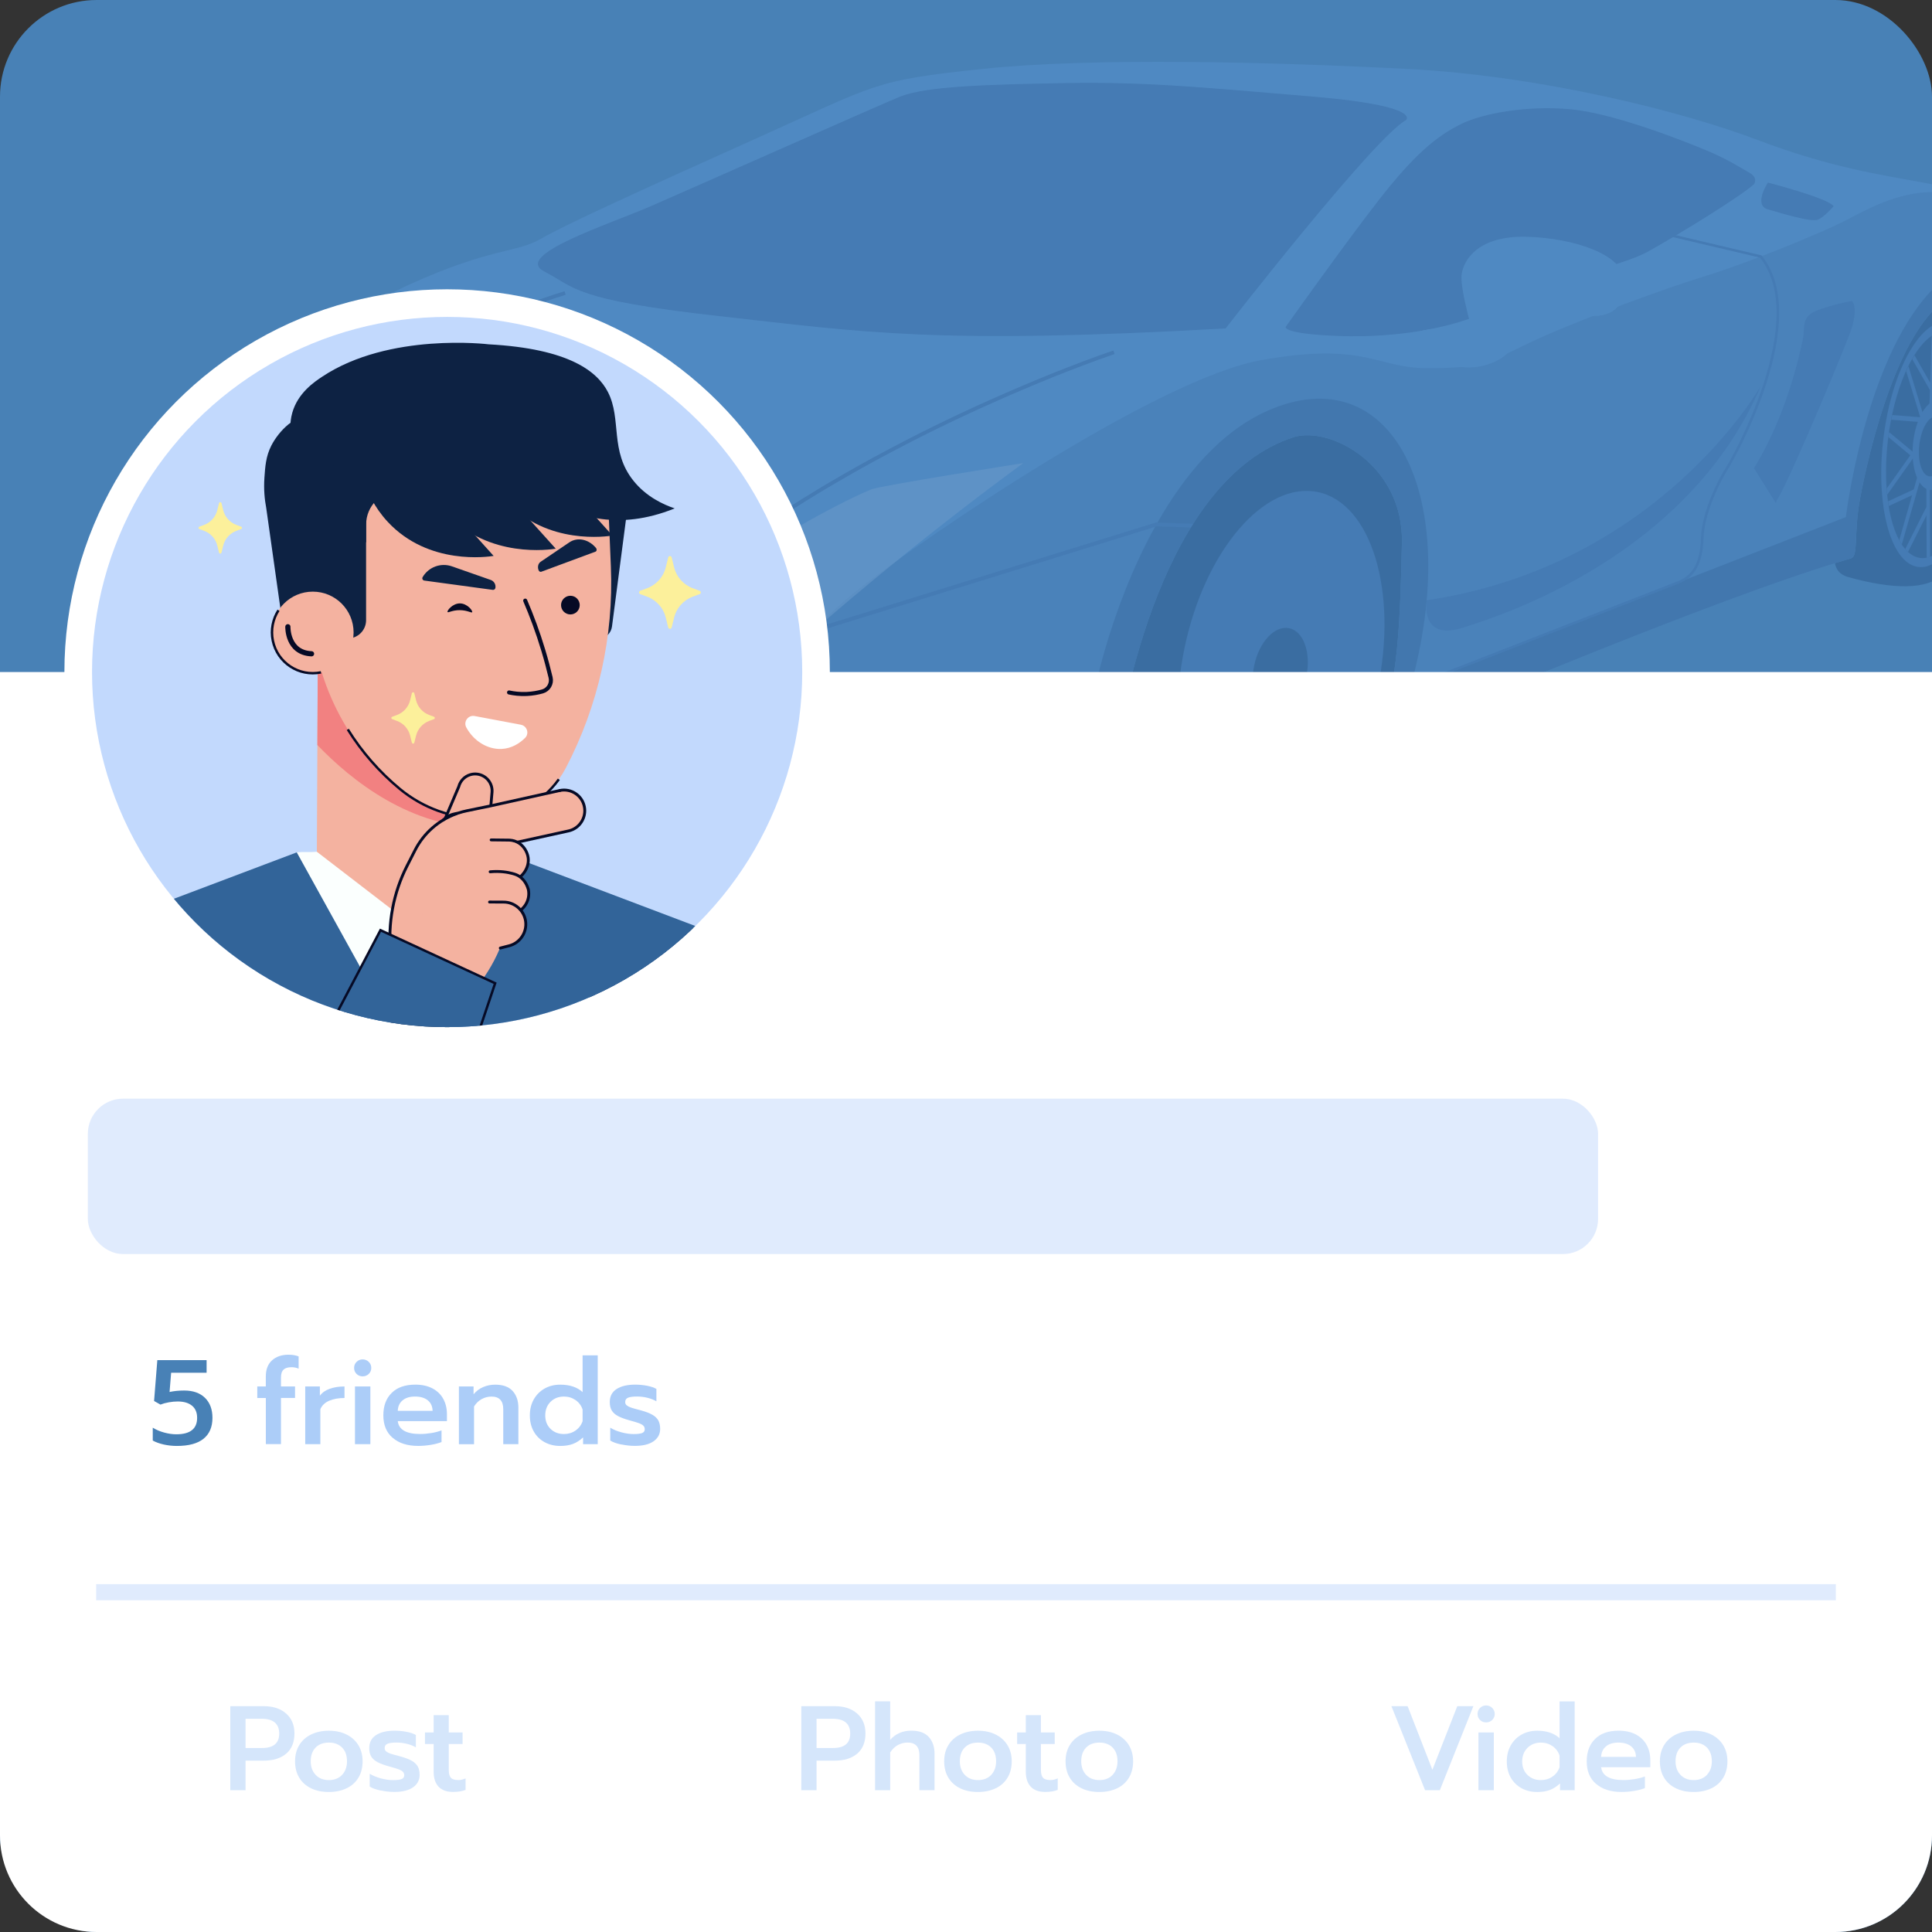 <?xml version="1.0" encoding="UTF-8"?>
<svg id="Layer_1" data-name="Layer 1" xmlns="http://www.w3.org/2000/svg" xmlns:xlink="http://www.w3.org/1999/xlink" viewBox="0 0 600 600">
  <rect x="0" y="0" width="600" height="600" fill="#333333" stroke="none"/>
  <defs>
    <style>
      .cls-1, .cls-2, .cls-3, .cls-4, .cls-5, .cls-6, .cls-7, .cls-8, .cls-9 {
        fill: none;
      }

      .cls-10, .cls-11 {
        fill: #3b6aad;
      }

      .cls-12 {
        fill: #4881b6;
      }

      .cls-13 {
        fill: #accdf8;
      }

      .cls-2 {
        stroke-width: .89px;
      }

      .cls-2, .cls-3, .cls-4, .cls-5, .cls-6, .cls-7, .cls-9 {
        stroke-miterlimit: 10;
      }

      .cls-2, .cls-3, .cls-4, .cls-7, .cls-8 {
        stroke: #060a25;
      }

      .cls-2, .cls-3, .cls-6, .cls-8 {
        stroke-linecap: round;
      }

      .cls-14 {
        fill: #f28181;
      }

      .cls-3 {
        stroke-width: 1.26px;
      }

      .cls-15, .cls-16 {
        fill: #c2d9fd;
      }

      .cls-15, .cls-5, .cls-17, .cls-18, .cls-11 {
        opacity: .5;
      }

      .cls-19 {
        fill: #326499;
      }

      .cls-4 {
        stroke-width: .69px;
      }

      .cls-5 {
        stroke: #c2d9fd;
        stroke-width: 5px;
      }

      .cls-20 {
        fill: #0d2243;
      }

      .cls-21 {
        fill: #5f9bdd;
      }

      .cls-22 {
        clip-path: url(#clippath-1);
      }

      .cls-23 {
        fill: #fff;
      }

      .cls-6 {
        stroke-width: .78px;
      }

      .cls-6, .cls-9 {
        stroke: #3b6aad;
      }

      .cls-17, .cls-24 {
        fill: #193d70;
      }

      .cls-25 {
        fill: #fcf09b;
      }

      .cls-26 {
        fill: #fbfffe;
      }

      .cls-7 {
        stroke-width: .76px;
      }

      .cls-27 {
        opacity: .3;
      }

      .cls-28 {
        fill: #101e35;
      }

      .cls-29 {
        fill: #060a25;
      }

      .cls-8 {
        stroke-linejoin: round;
        stroke-width: 1.61px;
      }

      .cls-30 {
        clip-path: url(#clippath);
      }

      .cls-9 {
        stroke-width: 1.16px;
      }

      .cls-31 {
        fill: #f4b2a0;
      }
    </style>
    <clipPath id="clippath">
      <rect class="cls-1" width="600" height="600" rx="30" ry="30"/>
    </clipPath>
    <clipPath id="clippath-1">
      <circle class="cls-1" cx="138.86" cy="208.7" r="110.28"/>
    </clipPath>
  </defs>
  <rect class="cls-12" width="600" height="600" rx="30" ry="30"/>
  <g class="cls-30">
    <g class="cls-27">
      <g>
        <path class="cls-24" d="M434.91,197.15c-1.59,14.76-4.44,49.96-31.08,68.74-7.3,5.15-13.43,6.93-15.96,7.57-16.67,4.19-33.52-7.05-47-13.63-10.74-5.25,3.62-43.25,7.25-56.04,2.79-9.84-21.88-25.96,0-23.37-1.22-6.29,2.26-12.23,2.62-19.14,2.14-41,35.86-32.62,72.42-27.35,18.22,11.69,13.48,47.12,11.75,63.22Z"/>
        <ellipse class="cls-10" cx="397.9" cy="207.45" rx="55.79" ry="30.64" transform="translate(113.56 554.59) rotate(-78.22)"/>
        <path class="cls-10" d="M426.58,210.84c-.07.4-.14.79-.22,1.19-.08.43-.17.87-.26,1.3-.3,1.44-.63,2.86-.99,4.26-.18.72-.38,1.44-.58,2.15-1.83,6.48-4.27,12.42-7.13,17.59-.38.69-.77,1.36-1.16,2.02-.8,1.35-1.64,2.64-2.5,3.86-.22.32-.45.64-.68.95-3.77,5.16-7.99,9.13-12.36,11.55-.39.22-.78.42-1.17.61-1.27.62-2.55,1.11-3.83,1.45-.72.19-1.43.34-2.15.45-1.9.28-3.79.23-5.66-.16-2.09-.44-4.04-1.28-5.83-2.5-.59-.4-1.16-.83-1.71-1.31-.72-.62-1.42-1.3-2.08-2.04-.54-.6-1.06-1.25-1.55-1.92-2.9-3.97-5.08-9.22-6.4-15.33-.15-.7-.29-1.41-.42-2.13-.17-.97-.33-1.96-.46-2.97-.12-.9-.22-1.82-.31-2.75-.65-7.09-.3-14.94,1.19-23.06.13-.75.28-1.5.44-2.25,0,0,0-.01,0-.02.39-1.87.83-3.71,1.32-5.51.19-.71.39-1.42.6-2.12,2.2-7.42,5.21-14.1,8.73-19.69.47-.74.94-1.47,1.43-2.17.76-1.1,1.54-2.16,2.34-3.17.47-.58.93-1.15,1.41-1.69,3.34-3.84,6.95-6.78,10.65-8.6.73-.36,1.47-.67,2.2-.94,1.49-.55,3-.91,4.5-1.07.72-.08,1.44-.11,2.15-.09.96.02,1.92.13,2.86.33,2.87.6,5.48,1.97,7.77,4,.55.49,1.08,1.01,1.6,1.57.23.25.45.5.68.77.32.37.62.76.92,1.16,3.05,4.07,5.32,9.52,6.67,15.9.16.74.3,1.5.44,2.27.26,1.52.47,3.09.63,4.7.06.56.11,1.13.15,1.71.51,6.72.14,14.1-1.24,21.72Z"/>
        <path class="cls-10" d="M417.31,203.59l-.34-.23,10.85-14.23c-.04-.57-.09-1.15.61-2.85l-.79-.6-12.44,16.47-6.96-4.79.11-2.82,18.69-11.81c-.13-.77-.28-1.52-.44-2.27l-9.78,6.18,3.11-22.08c-.3-.4-.61-.79-.92-1.16l-1.02-.14.34-.62c-.51-.56-1.05-1.08-1.6-1.57l-10.64,19.49v-23.82c-.71-.02-1.43.01-2.15.09v27.67l-3.71,6.8-.57.15-.62-.43-.5.72-.8.21,1.7-34.05c-.74.27-1.47.59-2.2.94l-1.05,20.96-9.6-12.36c-.48.55-.94,1.11-1.41,1.69l10.85,13.96-.47,9.41-3.4.88-.28.8-9.04-21.89c-.49.71-.96,1.43-1.43,2.17l8.57,20.76-17.3-1.07c-.21.7-.41,1.41-.6,2.12l18.68,1.15-4.13,11.9-1.33,1.35-14.55-8.86c-.16.75-.3,1.5-.44,2.25l13.44,8.19-14.63,14.87c.09.93.19,1.85.31,2.75l17.48-17.77,1.69,8.38-2.82,7.07-15.89,5.29c.13.72.27,1.43.42,2.13l14.42-4.8-8.02,20.13c.49.68,1.01,1.32,1.55,1.92l11.95-30,3.32,2.27v10.93l-13.2,18.84c.55.47,1.12.91,1.71,1.31l11.49-16.4v19.05c.72-.1,1.43-.25,2.15-.45v-32.77h4.07l2.41,3.84-3.71,27.33,1.06.15c.39-.19.78-.39,1.17-.61l3.26-24.02,8.19,13.05.91-.57c.23-.31.46-.63.68-.95l-9.32-14.85.5-3.7,11.32,14.69c.4-.66.78-1.33,1.16-2.02l-12.07-15.67.03-.18.91-1.94,1.51-1.51v-1.7l.74-1.57,3.09,4.97h12.93c.2-.71.4-1.43.58-2.15h-12.31l-4.65-7.48,7.26-5.17,10.3,7.94.66-.85c.08-.4.15-.79.22-1.19l-9.34-7.21.07-.05ZM402.63,225.52l-.9-1.44,1.27-1.27-.37,2.71ZM405.64,209.25l-.39.28.37.6v5.73l-1.15,2.44-.99.99-.24-.31-1.7,1.32.41.53-2.04,2.04h-4.96l-4.27-2.91-2.01-9.96,4.31-12.41.29.02-.16-.4.7-2.01,5.43-1.41,6.8,4.68-.41,10.81ZM406.14,195.89l-4.34-2.99,2.14-3.93v4.4l2.25,1.18-.05,1.34ZM407.24,192.68l-1.15-.6v-7.04l11.83-21.66-3.49,24.77-7.19,4.54ZM407.85,207.67l.29-7.79,3.87,3.89-4.16,3.89Z"/>
        <ellipse class="cls-10" cx="398.86" cy="207.67" rx="20.43" ry="13.33" transform="translate(114.11 555.72) rotate(-78.22)"/>
        <ellipse class="cls-24" cx="397.62" cy="208.39" rx="13.56" ry="8.27" transform="translate(112.42 555.07) rotate(-78.22)"/>
      </g>
      <g>
        <path class="cls-24" d="M619.55,129.86c-.71,21.27-7.53,40.24-15.9,48.1-4.68,5.51-16.21,5.01-29.62,1.27-6.9-1.93-3.91-9.56-2.11-18.42,1.38-6.82-12.86-18.29-1.83-16.55-.63-4.36-.92-8.97-.75-13.76.95-28.42,25.1-47.06,37.01-46.26,11.91.8,14.15,17.21,13.2,45.62Z"/>
        <path class="cls-10" d="M615.52,142.29c-3.08,20.92-12.36,35.96-20.72,33.6-8.36-2.36-12.65-21.23-9.57-42.14,3.08-20.92,12.36-35.96,20.72-33.6,8.36,2.36,12.65,21.23,9.57,42.14Z"/>
        <path class="cls-24" d="M614.85,140.31c-.03.28-.07.55-.11.82-.04.3-.08.6-.13.9-.15,1-.31,1.98-.49,2.95-.09.5-.19,1-.29,1.49-.9,4.49-2.11,8.61-3.54,12.21-.19.48-.38.94-.58,1.4-.4.94-.82,1.83-1.25,2.68-.11.22-.22.44-.34.66-1.88,3.59-4,6.35-6.2,8.03-.2.15-.39.29-.59.43-.64.43-1.28.77-1.93,1.01-.36.14-.72.24-1.08.31-.96.2-1.91.17-2.85-.1-1.06-.3-2.04-.88-2.95-1.72-.3-.27-.59-.58-.87-.9-.37-.43-.72-.9-1.05-1.41-.27-.42-.54-.86-.79-1.33-1.47-2.75-2.59-6.38-3.28-10.61-.08-.48-.15-.98-.22-1.47-.09-.67-.17-1.36-.24-2.06-.06-.63-.12-1.26-.16-1.91-.35-4.91-.2-10.35.53-15.98.07-.52.14-1.04.21-1.56,0,0,0,0,0-.01.19-1.3.41-2.58.65-3.82.09-.49.19-.98.3-1.47,1.09-5.15,2.59-9.78,4.34-13.66.23-.52.47-1.02.71-1.51.38-.77.77-1.5,1.17-2.2.23-.41.47-.8.71-1.18,1.67-2.67,3.49-4.71,5.34-5.99.37-.25.74-.47,1.11-.66.75-.38,1.51-.64,2.27-.75.36-.05.72-.08,1.08-.07.48.01.97.09,1.45.22,1.45.41,2.77,1.36,3.93,2.76.28.34.55.7.81,1.08.12.17.23.35.34.53.16.26.32.53.47.8,1.55,2.81,2.71,6.59,3.41,11,.08.51.16,1.04.23,1.57.14,1.05.25,2.14.33,3.25.03.39.06.79.08,1.18.28,4.66.11,9.77-.56,15.06Z"/>
        <path class="cls-10" d="M610.15,135.3l-.17-.16,5.43-9.89c-.02-.4-.05-.79-.08-1.18l-.4-.42-5.84,10.65-3.52-3.3.04-1.95,9.39-8.22c-.07-.53-.14-1.05-.23-1.57l-4.91,4.3,1.5-15.31c-.15-.28-.31-.55-.47-.8l-.51-.1.17-.43c-.26-.39-.53-.75-.81-1.08l-5.3,13.53-.07-16.51c-.36-.01-.72.01-1.08.07l.08,19.18-1.85,4.72-.29.1-.32-.3-.25.5-.4.15.75-23.6c-.37.19-.74.41-1.11.66l-.46,14.53-4.88-8.54c-.24.38-.47.77-.71,1.18l5.51,9.65-.21,6.52-1.71.62-.14.56-4.62-15.15c-.24.49-.48.99-.71,1.51l4.38,14.36-8.73-.7c-.1.49-.2.98-.3,1.47l9.42.76-2.04,8.25-.67.94-7.36-6.11c-.08.52-.15,1.04-.21,1.56l6.8,5.64-7.33,10.34c.05.65.1,1.28.16,1.91l8.76-12.36.88,5.8-1.4,4.91-8,3.7c.07.5.14.99.22,1.47l7.26-3.36-3.98,13.97c.25.47.52.91.79,1.33l5.94-20.81,1.68,1.57.03,7.57-6.6,13.09c.28.33.57.63.87.9l5.74-11.39.06,13.2c.36-.07.72-.18,1.08-.31l-.1-22.71h2.05s1.23,2.65,1.23,2.65l-1.79,18.95.54.1c.2-.13.39-.28.59-.43l1.57-16.66,4.17,9.02.46-.4c.11-.22.23-.44.34-.66l-4.75-10.27.24-2.56,5.75,10.15c.2-.46.39-.92.58-1.4l-6.14-10.83v-.12s.47-1.35.47-1.35l.76-1.05v-1.18s.36-1.09.36-1.09l1.57,3.44,6.52-.03c.1-.49.2-.99.29-1.49l-6.21.03-2.37-5.17,3.65-3.6,5.22,5.48.33-.59c.04-.28.07-.55.11-.82l-4.73-4.97.03-.03ZM602.82,150.53l-.46-.99.64-.88-.18,1.88ZM604.29,139.25l-.2.19.19.42.02,3.97-.57,1.69-.5.69-.12-.22-.85.92.21.37-1.02,1.42h-2.5s-2.16-2-2.16-2l-1.04-6.9,2.13-8.61h.15s-.08-.26-.08-.26l.34-1.39,2.74-.99,3.44,3.23-.17,7.49ZM604.5,129.99l-2.2-2.06,1.07-2.73v3.05s1.15.81,1.15.81l-.02.93ZM605.05,127.76l-.58-.42-.02-4.88,5.9-15.04-1.68,17.17-3.61,3.16ZM605.4,138.15l.12-5.4,2.74,2.57-2.86,2.82Z"/>
        <path class="cls-10" d="M607.45,140.03c-1.13,7.66-4.99,13.04-8.63,12.01-3.64-1.03-5.67-8.07-4.54-15.73s4.99-13.04,8.63-12.01c3.64,1.03,5.67,8.07,4.54,15.73Z"/>
        <path class="cls-24" d="M604.33,139.82c-.75,5.08-3.19,8.69-5.45,8.05-2.26-.64-3.48-5.27-2.73-10.36.75-5.08,3.19-8.69,5.45-8.05s3.48,5.27,2.73,10.36Z"/>
      </g>
      <g>
        <path class="cls-21" d="M618.78,119.92c1.67-15.78-2.15-30.6-8.37-29.41-20.08,3.35-30.6,52.6-32.76,64.32-2.15,11.72-.24,18.17-3.11,18.65-43.28,12.67-132.62,50.93-139.15,53.64-6.53,2.71-11.96,5.42-6.7-3.51,5.26-8.93,6.22-31.24,6.69-55.15.48-23.91-22-36.1-33.47-32.76-40.41,12.91-53.56,82.25-56.19,104.01-2.63,21.76-5.26,22.24-12.92,25.34-7.66,3.11-66.22,12.67-88.45,15.54-7.44.96-13.87,1.05-19.4.73-4.44-.26-8.29-.79-11.6-1.36-4.89-.84-8.62-1.75-11.32-2.01-20.56-1.91-59.3-7.41-98.51-21.04-39.21-13.63-52.12-30.44-57.07-37.62-4.94-7.17,1.12-17.69,5.74-23.91,4.62-6.22,2.87-14.51-3.03-21.52-4.89-5.82-5.56-9.99-3.6-14.53.4-.93.92-1.87,1.53-2.85,2.84-4.35,6.02-8.63,9.47-12.83,13.47-16.39,30.94-31.29,47.52-42.28,8.11-5.38,16.01-9.82,23.11-13.03,25.34-11.48,33.23-9.8,40.65-14.11,7.41-4.3,29.41-14.35,67.19-31.32,37.78-16.98,36.1-17.93,70.3-21.52,34.19-3.59,89.42-2.15,131.5,0s86.08,13.39,108.79,22c22.71,8.61,37.78,10.76,53.32,13.63,9.71,1.79,13.82,3.02,16.12,6.44,0,0,0,0,0,0,1.38,2.05,2.11,4.88,3.01,9.1,5.5,26.06.72,47.34.72,47.34Z"/>
        <path class="cls-11" d="M618.78,119.92c1.67-15.78-2.15-30.6-8.37-29.41-20.08,3.35-30.6,52.6-32.76,64.32-2.15,11.72-.24,18.17-3.11,18.65-43.28,12.67-132.62,50.93-139.15,53.64-6.53,2.71-11.96,5.42-6.7-3.51,5.26-8.93,6.22-31.24,6.69-55.15.48-23.91-22-36.1-33.47-32.76-40.41,12.91-53.56,82.25-56.19,104.01-2.63,21.76-5.26,22.24-12.92,25.34-7.66,3.11-66.22,12.67-88.45,15.54-13.41,1.73-23.56.65-31-.62.91-2.97,1.86-6.08,2.84-9.24,6.51-21.11,13.84-44.51,13.84-44.51,0,0,15.28-26.68,36.8-43.42,21.52-16.74,92.67-65.25,124.95-70.98,32.28-5.74,35.86,2.51,51.28,2.51s17.93-1.08,31.2-7.53c13.27-6.46,42.68-17.22,55.59-21.16,12.91-3.95,34.79-12.91,42.68-16.85,7.89-3.95,25.17-14.91,42.53-5.31,0,0,0,0,0,0,1.38,2.05,2.11,4.88,3.01,9.1,1.88,8.92,2.56,17.28,2.64,24.42h0c.15,13.72-1.92,22.92-1.92,22.92Z"/>
        <path class="cls-17" d="M618.78,119.92c1.67-15.78-2.15-30.6-8.37-29.41-20.08,3.35-30.6,52.6-32.76,64.32-2.15,11.72-.24,18.17-3.11,18.65-43.28,12.67-132.62,50.93-139.15,53.64-6.53,2.71-11.96,5.42-6.7-3.51,5.26-8.93,6.22-31.24,6.69-55.15.48-23.91-22-36.1-33.47-32.76-13.16,4.2-23.42,14.39-31.37,26.96-.25.39-.49.78-.73,1.17-15.94,25.96-22.33,61.42-24.08,75.88-2.63,21.76-5.26,22.24-12.92,25.34-7.66,3.11-66.22,12.67-88.45,15.54-13.41,1.73-23.56.65-31-.62.91-2.97,1.86-6.08,2.84-9.24,6.49-5.11,13.29-9.23,18.5-9.36,13.99-.36,32.99,0,49.49-3.59,16.5-3.59,33.35-10.04,41.6-10.04s11.12-2.51,11.84-18.65c.44-10.01,6.96-40.02,21.08-65.48.25-.45.5-.9.76-1.34,8.56-15.04,19.82-28.32,34.11-34.67,38.73-17.21,60.97,26.54,44.47,85.71l135.2-52.72s5.37-44.5,24.02-67.45c11.62-14.3,19.43-9.95,23.44,3.85h0c.15,13.72-1.92,22.92-1.92,22.92Z"/>
        <path class="cls-10" d="M574.86,102.46c-2.07,6.06-19.29,47.02-22.79,52.44-.33.52-.52.94-.59,1.28l-6.75-10.78c5.75-9.39,11.4-22.37,15.15-39.91.74-3.44-.32-6.38,2.87-8.29,3.19-1.91,11.32-3.51,12.11-3.67.8-.16,2.07,2.87,0,8.93Z"/>
        <path class="cls-10" d="M546.81,119.92s-31.53,55.79-103.75,66.51c0,0-2.17,12.63,10.98,8.57,13.15-4.06,70.3-22.71,92.77-75.08Z"/>
        <path class="cls-6" d="M438.04,213.31s78.94-30.78,83.15-32.42c4.21-1.64,7.21-5.26,7.45-13.63.24-8.37,5.5-18.41,7.65-21.76,2.15-3.35,26.3-46.32,10.52-65.84l-31.08-7.32"/>
        <path class="cls-21" d="M262.28,256.44c-3.03,2.24-23.84,15.99-37.33,24.88-4.44-.26-8.29-.79-11.6-1.36-4.89-.84-8.62-1.75-11.32-2.01-20.56-1.91-59.3-7.41-98.51-21.04-39.21-13.63-52.12-30.44-57.07-37.62-4.94-7.17,1.12-17.69,5.74-23.91,4.62-6.22,2.87-14.51-3.03-21.52-4.89-5.82-5.56-9.99-3.6-14.53,2.91,7.16,7.26,14.47,13.72,19.39,16.98,12.91,27.74,24.39,71.25,28.93,43.52,4.54,90.86,8.85,97.55,8.37s10.28,4.3,20.32,16.5,18.41,20.56,13.87,23.91Z"/>
        <path class="cls-10" d="M142.09,223.29s19.45,29.65,28.05,34.11,65.19,10.04,65.19,10.04l21.68-15.14-24.39-33-90.54,3.98Z"/>
        <path class="cls-10" d="M93.79,224.24s22.95,11.95,42.88,12.59l6.22,27.89s-57.22-10.2-78.42-33.16l29.33-7.33Z"/>
        <path class="cls-10" d="M56.02,182.48s9.4,13.39,19.61,20.72c-3.94,3.88-7.88,7.76-11.83,11.63-3.82-2.81-7.63-5.63-11.45-8.44,1.03-2.05,2.06-4.54,2.84-7.45,1.8-6.74,1.42-12.64.83-16.46Z"/>
        <path class="cls-15" d="M104.08,101.39c-.39,7.06-21.12,30.4-28.46,37.42-7.33,7.01-10.68,14.98-10.68,14.98-3.33-2.81-6.18-6.61-8.39-10.12,13.47-16.39,30.94-31.29,47.52-42.28Z"/>
        <path class="cls-15" d="M317.75,143.83s-43.99,6.93-47.1,8.13c-3.11,1.2-17.93,8.04-33.95,18.61-16.02,10.56-27.74,20.13-27.74,20.13l43.82,5.11s28.39-25.19,64.97-51.97Z"/>
        <path class="cls-9" d="M77.46,143.83l2.59-2.35c.86-.79,1.77-1.53,2.66-2.28,1.77-1.53,3.62-2.96,5.44-4.42,3.72-2.83,7.52-5.56,11.42-8.14.97-.65,1.96-1.27,2.94-1.91l1.48-.95,1.49-.92c1-.61,1.99-1.23,2.99-1.83l3.02-1.78c4.05-2.34,8.15-4.59,12.3-6.75,4.16-2.13,8.35-4.2,12.59-6.18,4.24-1.96,8.51-3.86,12.83-5.65,8.62-3.6,17.38-6.89,26.29-9.68"/>
        <path class="cls-9" d="M205.14,188.78l3.75-3.43c1.24-1.15,2.55-2.23,3.83-3.34,2.55-2.23,5.21-4.33,7.84-6.47,5.35-4.16,10.82-8.18,16.42-12,.69-.49,1.4-.95,2.11-1.42l2.12-1.41,2.12-1.4,2.14-1.37c1.43-.91,2.86-1.83,4.3-2.72l4.34-2.66,1.08-.66,1.1-.65,2.19-1.29c1.46-.86,2.92-1.72,4.4-2.55l4.42-2.51,4.45-2.45c5.97-3.22,11.98-6.35,18.06-9.35,6.09-2.98,12.22-5.88,18.41-8.62,6.19-2.75,12.43-5.41,18.71-7.95,3.15-1.25,6.3-2.49,9.47-3.68,3.17-1.2,6.35-2.36,9.56-3.45"/>
        <path class="cls-10" d="M208.96,191.53s-.03,0-.05,0c-27.53-1.53-52.24-4.42-73.46-8.6-16.99-3.35-31.8-7.53-44.01-12.41-20.91-8.38-26.92-15.89-27.17-16.2-.28-.36-.22-.89.15-1.17.36-.28.89-.22,1.17.15.1.13,6.19,7.6,26.74,15.79,19.04,7.59,54.74,17.35,116.66,20.79.46.03.81.42.79.88-.02.45-.39.79-.83.79Z"/>
        <path class="cls-10" d="M436.66,37.27c-10.36,5.9-56.03,64.72-56.03,64.72-89.42,5.02-111.82,1.27-157.35-3.83-45.53-5.1-44.37-8.77-54.25-13.85-9.88-5.09,20.08-14.6,33.23-20.34,13.15-5.74,73.13-32.33,77.23-33.95,8.18-3.25,26.62-3.75,51.17-4.22,9.75-.19,18.59-.01,27.82.44,14.01.7,28.95,2.05,49.41,3.78,9.49.8,15.91,1.72,20.26,2.63,11.2,2.35,8.51,4.62,8.51,4.62Z"/>
        <path class="cls-10" d="M454.04,38.38c-8.07,3.88-15.2,10.09-25.89,23.81-10.69,13.73-28.86,39.31-28.86,39.31,0,0-1.2,2.2,16.66,2.85,17.85.66,37.94-2.53,50.21-9.86,12.27-7.33,36.34-11.16,45.75-16.42,9.4-5.26,28.19-16.74,32.83-20.88,0,0,1.37-1.95-1.38-3.51-2.75-1.55-6.22-3.83-11.95-6.34-5.74-2.51-29.41-12.07-43.52-13.39-14.11-1.32-27.62,1.43-33.83,4.42Z"/>
        <path class="cls-21" d="M504.49,87.76c-.1,7.47-3.45,9.86-8.68,10.32-.88.08-1.81.1-2.79.08-6.81-.12-24.63.6-25.11.6s1.91,3.59,1.79,7.89-9.13,8.38-15.86,7.3c-2.36-.38-5.04-.44-7.6-.55-4.73-.22-9.09-.66-10.49-3.76-2.15-4.78,4.12-6.57,7.18-7.18s9.44-.95,10.28,4.19h5.14s-5.14-16.74-4.42-21.52c.72-4.78,5.5-11.95,20.08-11.6,7.68.19,15.77,1.7,21.68,4.37,5.31,2.4,8.87,5.72,8.81,9.85Z"/>
        <path class="cls-21" d="M504.49,87.76c-.1,7.47-3.45,9.86-8.68,10.32l-12.6-9.32,12.47-10.85c5.31,2.4,8.87,5.72,8.81,9.85Z"/>
        <path class="cls-21" d="M453.2,106.65c-.6.98-1.38,4.96-6.96,6.75-4.73-.22-9.09-.66-10.49-3.76-2.15-4.78,4.12-6.57,7.18-7.18s9.44-.95,10.28,4.19Z"/>
        <path class="cls-10" d="M549.04,56.71s18.65,4.78,20.4,7.33c0,0-2.71,3.19-4.78,4.14s-11-1.85-15.62-3.16,0-8.32,0-8.32Z"/>
        <path class="cls-10" d="M370.54,162.66c-.25.39-.49.78-.73,1.17l-10.61-.37-.5.16-105.74,32.76c-.06.02-.12.03-.18.03-.26,0-.49-.16-.57-.42-.1-.32.08-.65.39-.75l106.44-32.97h.1s.31.01.31.01l11.09.39Z"/>
      </g>
      <path class="cls-9" d="M56.02,182.48c6.46,10.83,13.65,17.23,18.5,20.84,13.29,9.91,27.53,12.79,47.15,16.75,8.57,1.73,15.7,2.68,20.43,3.22,30.18-1.33,60.36-2.66,90.54-3.98.85-.41,1.7-.81,2.55-1.22"/>
    </g>
  </g>
  <path class="cls-23" d="M570,600H30c-16.57,0-30-13.43-30-30V208.7h600v361.3c0,16.57-13.43,30-30,30Z"/>
  <rect class="cls-15" x="27.28" y="341.2" width="469.02" height="48.26" rx="10.93" ry="10.93"/>
  <g>
    <circle class="cls-23" cx="138.86" cy="208.7" r="118.86"/>
    <circle class="cls-16" cx="138.86" cy="208.7" r="110.28"/>
    <g class="cls-22">
      <g>
        <g>
          <g>
            <path class="cls-24" d="M223.2,451.02c2.71,12.45,13.82,20.89,26.44,20.07,15.92-1.03,27.73-16.09,25.07-31.96l-17.06-64.47-54.34,16.03,19.89,60.33Z"/>
            <path class="cls-24" d="M208.1,288.31c-17.77,2.63-29.89,20.25-26.06,37.87l21.27,64.5,54.34-16.03-16.44-62.13c-2.68-15.94-17.21-26.57-33.11-24.22Z"/>
            <line class="cls-7" x1="184.05" y1="332.29" x2="219.49" y2="439.77"/>
            <line class="cls-7" x1="251.08" y1="349.8" x2="272.54" y2="430.91"/>
          </g>
          <path class="cls-24" d="M217.81,442.27l-10.61,109.53,30.84,10.6,36.25-111.11c4.01-15.16-4.87-30.73-19.96-35h0c-17.68-5-35.45,7.64-36.52,25.98Z"/>
        </g>
        <g>
          <polygon class="cls-28" points="207.77 471.68 38.48 471.68 41.41 561.52 209.93 561.52 207.77 471.68"/>
          <polygon class="cls-19" points="92.16 264.71 116.64 264.95 122.47 268.39 131.3 264.14 155.54 264.71 222.13 289.92 209.79 513.92 36.34 513.92 26.29 289.59 92.16 264.71"/>
          <line class="cls-7" x1="220.4" y1="321.36" x2="209.79" y2="513.92"/>
          <g>
            <path class="cls-31" d="M124.48,291.57c-14.48-.07-26.16-12.18-26.08-27.05l.29-57.28,52.43.26-.29,57.28c-.07,14.86-11.87,26.86-26.35,26.78Z"/>
            <path class="cls-14" d="M150.87,257.06c-23.12.13-41.58-14.5-52.31-25.69l.12-24.12,44.95.23,7.47,1.1-.24,48.48Z"/>
            <g>
              <path class="cls-26" d="M92.16,264.71l27.66,50.01,13.31,23.68,10.03-26.74,14.11-46.5c-2.48,1.21-5.14,2.76-7.84,4.73-9.24,6.75-14.34,15.15-17.05,20.77-11.33-8.71-22.65-17.43-33.98-26.14-2.08.21-4.16-.03-6.25.18Z"/>
              <path class="cls-20" d="M129.33,284.04l-3.68-3.99c-2.11-2.28-1.39-5.95,1.43-7.27l6.46-3.02,6.46,3.02c2.81,1.32,3.53,4.99,1.43,7.27l-3.68,3.99c-2.26,2.45-6.14,2.45-8.4,0Z"/>
              <polygon class="cls-26" points="149.23 287.16 133.53 269.75 152.07 248.34 157.27 265.16 149.23 287.16"/>
              <polygon class="cls-20" points="119.81 314.72 133.12 338.4 142.84 312.51 137.3 280.31 129.31 280.31 119.81 314.72"/>
            </g>
          </g>
        </g>
        <g>
          <path class="cls-20" d="M97.37,129.28c-5.54-1.11-10.9,4.78-13.11,9.11-1.71,3.35-1.9,6.54-2.14,9.95-.26,3.68.08,6.87.55,9.35,2,14.19,4.01,28.38,6.01,42.57,3.01,1.4,13.72,6.1,17.75,1.99,1.45-1.48,1.52-3.53,1.54-5.42.12-8.93.49-18.29,1.19-28.03.43-5.91.95-11.65,1.56-17.22l8.46.86c.83-1.62.92-2.93.84-3.82-.38-4.39-5.61-8.42-13.09-9.67l-4.34-6.16c-1.03-1.3-2.76-3.02-5.22-3.51Z"/>
          <path class="cls-20" d="M183.39,131.72c-3.54-.76-6.97,2.05-8.21,6.71-.73,2.74-1.36,6.09-1.56,9.96-.2,3.68.05,6.86.38,9.35l2.6,39.8c2.18,2.32,6.58,1.61,10.12.75,1.78-.43,3.1-1.91,3.34-3.73,1.52-11.6,3.03-23.2,4.55-34.8.32-2.77.48-6.57-.22-10.99-.64-4.06-1.79-7.38-2.84-9.82l-3.12-6.15c-1.67-.36-3.35-.72-5.02-1.08Z"/>
          <path class="cls-3" d="M161.15,227.55c-1.43.7-4.35,1.79-8.11.89-2.02-.48-3.72-1.41-5.03-2.32"/>
          <g>
            <path class="cls-31" d="M124.21,245.04h0c7.19,5.93,16.22,9.18,25.54,9.18h0c10.92,0,20.93-6.06,25.98-15.74h0c10.07-19.26,14.89-40.83,13.98-62.55l-.8-19.11c-.51-12.14-9.06-22.45-20.9-25.2h0s-17.07-4.19-17.07-4.19l-18.38,5.14-31.84,3.14c-3.97-.02-7.22,3.18-3.82-4.24l-.37,54.33c-.15,22.91,10.01,44.67,27.68,59.25Z"/>
            <path class="cls-7" d="M108.01,226.52c4.31,6.93,9.76,13.2,16.2,18.52h0c7.19,5.93,16.22,9.18,25.54,9.18h0c9.52,0,18.34-4.61,23.8-12.2"/>
          </g>
          <path class="cls-3" d="M163.11,186.53c1.97,4.6,3.92,9.77,5.64,15.51.87,2.89,1.61,5.7,2.25,8.38.44,1.87-.66,3.77-2.51,4.3-1.4.4-3.05.71-4.9.8-2.19.1-4.06-.16-5.5-.47"/>
          <g>
            <path class="cls-29" d="M146.63,190.13c-.19.32-1.46-.62-3.82-.64-2.36-.02-3.64.9-3.82.58-.24-.42,1.59-2.72,3.89-2.68,2.26.04,4.01,2.32,3.76,2.74Z"/>
            <circle class="cls-29" cx="177.14" cy="187.92" r="2.9"/>
            <path class="cls-20" d="M131.25,179.23c-.26.44.01,1,.52,1.07l21.26,2.89c.39.05.75-.21.82-.6h0c.19-1.07-.42-2.12-1.44-2.48l-12.04-4.22c-3.45-1.21-7.27.19-9.12,3.34h0Z"/>
            <path class="cls-20" d="M185.1,170.2c.32.39.23.97-.17,1.12l-16.83,6.24c-.31.11-.67-.08-.82-.44h0c-.42-1-.16-2.12.6-2.64l8.92-6.04c2.55-1.73,6.03-.99,8.31,1.76h0Z"/>
          </g>
          <g>
            <rect class="cls-20" x="92.82" y="137.87" width="15.67" height="53.44" transform="translate(201.31 329.18) rotate(-180)"/>
            <path class="cls-20" d="M151.75,106.93s-30.84-3.8-51.67,10.04c-2.38,1.58-7.56,5.02-9.31,11.22-.49,1.73-.59,3.23-.59,4.24,2.37,3.29,4.75,6.58,7.12,9.87,4.43,6.14,11.47,9.91,19.05,10.09,11.08.27,15.6-.93,24.05-1.31,5.11-.23,8.25-.24,12,.06,17.07,1.37,22.33,8.86,35.76,10.19,4.87.48,12.13.29,21.37-3.44-3.43-1.17-8.75-3.54-12.78-8.56-7.5-9.32-3.59-19.12-7.96-27.59-3.24-6.27-11.87-13.45-37.04-14.81Z"/>
            <path class="cls-20" d="M111.17,139.13c.11,3.18.9,13.95,9.25,22.94,12.69,13.65,31.33,10.83,32.88,10.57-9.87-10.96-19.74-21.93-29.61-32.89l-12.52-.61Z"/>
            <path class="cls-20" d="M129.16,135.87c.12,3.28.92,14.37,9.54,23.64,13.08,14.07,32.29,11.16,33.89,10.89-10.17-11.3-20.35-22.6-30.52-33.9l-12.9-.63Z"/>
            <path class="cls-20" d="M148.06,132.81c.11,3.18.9,13.95,9.25,22.94,12.69,13.65,31.33,10.83,32.88,10.57l-29.61-32.89-12.52-.61Z"/>
            <path class="cls-20" d="M113.7,141.42h0v56.85h-5.68v-51.17c0-3.13,2.55-5.68,5.68-5.68Z" transform="translate(221.71 339.7) rotate(-180)"/>
            <path class="cls-20" d="M124.21,152.41h0c-5.81,0-10.51,4.71-10.51,10.51v5.64s-12.66-18.45-12.66-18.45l3.56-7.57h14.42s5.19,9.87,5.19,9.87Z"/>
          </g>
          <g>
            <circle class="cls-31" cx="97.14" cy="196.41" r="12.67"/>
            <path class="cls-7" d="M99.69,208.81c-6.85,1.41-13.55-3-14.96-9.85-.7-3.39.03-6.73,1.76-9.43"/>
            <path class="cls-8" d="M89.4,194.64s-.25,8.06,7.35,8.4"/>
          </g>
          <path class="cls-23" d="M161.77,225.07l-14.36-2.7c-2.02-.38-3.58,1.76-2.59,3.56,2.32,4.25,6.64,6.87,10.99,6.66,3.17-.16,5.6-1.79,7.25-3.41,1.39-1.36.63-3.74-1.29-4.1Z"/>
        </g>
        <g>
          <g>
            <path class="cls-31" d="M193.22,548.23l-7.72,13.21-19.98-11.05c-1.37-2.01-2.74-4.01-4.11-6.02.12-.1.62-.56.69-1.32.09-1.03-.71-1.69-.78-1.74-1.65-.45-4.02-1.22-6.72-2.53-1.51-.73-2.47-1.2-3.56-2-2.75-2.01-4.07-4.48-5.83-7.84-.98-1.87-2.16-4.46-3.17-7.69l-1.03-4.36,15.7-9.14,2.73.87c2.48.71,5.27,1.71,8.22,3.15,6.57,3.21,11.26,7.32,14.32,10.54l10.41,13.44c2.79,3.6,3.11,8.54.81,12.48Z"/>
            <g>
              <path class="cls-31" d="M165.65,532.63h0c2.7-.17,5.06,1.9,5.23,4.61l1.61,19.4c.17,2.7-1.9,5.06-4.61,5.23h0c-2.7.17-5.06-1.9-5.23-4.61l-1.61-19.4c-.17-2.7,1.9-5.06,4.61-5.23Z"/>
              <path class="cls-4" d="M172.49,556.64c.17,2.7-1.9,5.06-4.61,5.23h0c-2.7.17-5.06-1.9-5.23-4.61l-1.33-15.95"/>
            </g>
            <g>
              <path class="cls-31" d="M173.8,532.08h0c2.71-.16,5.05,1.93,5.21,4.63l1.89,25.74c.16,2.71-1.93,5.05-4.63,5.21h0c-2.71.16-5.05-1.93-5.21-4.63l-1.89-25.74c-.16-2.71,1.93-5.05,4.63-5.21Z"/>
              <path class="cls-4" d="M180.91,562.45c.16,2.71-1.93,5.05-4.63,5.21h0c-2.71.16-5.05-1.93-5.21-4.63l-1.27-17.29"/>
            </g>
            <g>
              <path class="cls-31" d="M180.27,533.85h0c2.69-.36,5.18,1.55,5.53,4.24l3.78,25.53c.36,2.69-1.55,5.18-4.24,5.53h0c-2.69.36-5.18-1.55-5.53-4.24l-3.78-25.53c-.36-2.69,1.55-5.18,4.24-5.53Z"/>
              <path class="cls-4" d="M189.58,563.62c.36,2.69-1.55,5.18-4.24,5.53h0c-2.69.36-5.18-1.55-5.53-4.24l-3.02-20.4"/>
            </g>
            <g>
              <path class="cls-31" d="M188.72,536.67h0c2.63-.64,5.31.99,5.95,3.63l6.46,24.99c.64,2.63-.99,5.31-3.63,5.95h0c-2.63.64-5.31-.99-5.95-3.63l-6.46-24.99c-.64-2.63.99-5.31,3.63-5.95Z"/>
              <path class="cls-4" d="M201.13,565.28c.64,2.63-.99,5.31-3.63,5.95h0c-2.63.64-5.31-.99-5.95-3.63l-5.55-21.73"/>
            </g>
          </g>
          <g>
            <path class="cls-24" d="M98.03,435.75c4.42,11.95-.4,25.04-11.48,31.15-13.97,7.71-32.03,1.37-38.33-13.44l-20.34-63.52,54.43-15.75,15.72,61.55Z"/>
            <path class="cls-24" d="M23.15,290.51c16.39-7.35,36.09.97,42.35,17.88l16.81,65.81-54.43,15.75-19.6-61.21c-6.32-14.88.2-31.66,14.86-38.24Z"/>
            <line class="cls-7" x1="67.09" y1="314.62" x2="95.1" y2="424.27"/>
            <line class="cls-7" x1="20.04" y1="365.46" x2="45.63" y2="445.36"/>
          </g>
          <path class="cls-24" d="M97.86,425.47l72.76,82.29-28.03,27.46-87.47-71.74c-11.54-10.62-12.44-28.52-2.02-40.24h0c12.2-13.73,33.98-12.65,44.76,2.23Z"/>
          <path class="cls-7" d="M94.39,421.49c1.25,1.19,2.42,2.52,3.48,3.98l72.76,82.29-28.03,27.46"/>
        </g>
        <path class="cls-25" d="M207.52,173.11l-.75,3.05c-.73,3-2.91,5.45-5.81,6.52l-2.13.79c-.48.18-.48.86,0,1.04l2.13.79c2.9,1.07,5.08,3.52,5.81,6.52l.75,3.05c.14.56.94.56,1.07,0l.75-3.05c.73-3,2.91-5.45,5.81-6.52l2.13-.79c.48-.18.48-.86,0-1.04l-2.13-.79c-2.9-1.07-5.08-3.52-5.81-6.52l-.75-3.05c-.14-.56-.94-.56-1.07,0Z"/>
        <path class="cls-25" d="M127.91,215.29l-.53,2.15c-.52,2.12-2.05,3.84-4.09,4.6l-1.5.56c-.34.13-.34.6,0,.73l1.5.56c2.04.76,3.58,2.48,4.09,4.6l.53,2.15c.1.4.66.4.76,0l.53-2.15c.52-2.12,2.05-3.84,4.09-4.6l1.5-.56c.34-.13.34-.6,0-.73l-1.5-.56c-2.04-.76-3.58-2.48-4.09-4.6l-.53-2.15c-.1-.4-.66-.4-.76,0Z"/>
        <path class="cls-25" d="M68.02,156.26l-.53,2.15c-.52,2.12-2.05,3.84-4.09,4.6l-1.5.56c-.34.13-.34.6,0,.73l1.5.56c2.04.76,3.58,2.48,4.09,4.6l.53,2.15c.1.4.66.4.76,0l.53-2.15c.52-2.12,2.05-3.84,4.09-4.6l1.5-.56c.34-.13.34-.6,0-.73l-1.5-.56c-2.04-.76-3.58-2.48-4.09-4.6l-.53-2.15c-.1-.4-.66-.4-.76,0Z"/>
        <g>
          <g>
            <path class="cls-31" d="M127.65,279.17l14.82-34.86h0c.45-1.73,1.76-3.19,3.6-3.73,2.79-.82,5.72.77,6.54,3.56.19.65.25,1.3.19,1.94h0s-3.14,35.31-3.14,35.31c1.87,6.33-1.76,12.98-8.09,14.84-6.33,1.87-12.98-1.76-14.84-8.09-.92-3.12-.5-6.31.91-8.98Z"/>
            <path class="cls-2" d="M127.65,279.17l14.82-34.86h0c.45-1.73,1.76-3.19,3.6-3.73,2.79-.82,5.72.77,6.54,3.56.19.65.25,1.3.19,1.94h0s-3,34.21-3,34.21"/>
          </g>
          <path class="cls-31" d="M152.79,250.19l8.44,22.51-3.63,14.67c-2.51,10.15-8.2,19.23-16.23,25.91h0s-19.16-11.12-19.16-11.12l-.53-3.33c-1.61-10.23.04-20.7,4.74-29.93l2.46-4.83c3.21-6.32,9.13-10.83,16.08-12.26l7.83-1.61Z"/>
          <g>
            <path class="cls-31" d="M136.04,260.39h0c-.72-3.46,1.53-6.88,4.99-7.59l32.85-7.3c3.46-.72,6.88,1.53,7.59,4.99h0c.72,3.46-1.53,6.88-4.99,7.59l-32.85,7.3c-3.46.72-6.88-1.53-7.59-4.99Z"/>
            <path class="cls-2" d="M173.88,245.49c3.46-.72,6.88,1.53,7.59,4.99h0c.72,3.46-1.53,6.88-4.99,7.59l-36.64,8.04"/>
          </g>
          <path class="cls-2" d="M121.33,296.12c-.95-9.35.81-18.81,5.09-27.22l2.46-4.83c2.72-5.35,7.37-9.4,12.95-11.39"/>
          <g>
            <path class="cls-31" d="M131.02,273.65h0c-.72-3.46,1.53-6.88,4.99-7.59l20.42-4.73c3.46-.72,6.88,1.53,7.59,4.99h0c.72,3.46-1.53,6.88-4.99,7.59l-20.42,4.73c-3.46.72-6.88-1.53-7.59-4.99Z"/>
            <path class="cls-2" d="M152.53,260.84c1.79.02,3.59.04,5.38.06.62,0,1.59.08,2.63.58,2.08,1,3.23,3.1,3.48,4.84.43,2.96-1.57,6.17-4.99,7.59"/>
            <g>
              <path class="cls-31" d="M131.16,283.95h0c-.75-3.45,1.47-6.89,4.92-7.64l20.35-5.05c3.45-.75,6.89,1.47,7.64,4.92h0c.75,3.45-1.47,6.89-4.92,7.64l-20.35,5.05c-3.45.75-6.89-1.47-7.64-4.92Z"/>
              <path class="cls-2" d="M152.22,270.74c3.12-.28,5.44.14,6.87.52,1.03.27,1.62.53,2.17.89,1.82,1.19,2.53,3.09,2.81,4.04h0c.75,3.45-1.47,6.89-4.92,7.64-5.59,1.4-11.19,2.81-16.78,4.21"/>
            </g>
            <g>
              <path class="cls-31" d="M138.31,291.76h0c-.72-3.46,1.53-6.88,4.99-7.59l12.33-3.06c3.46-.72,6.88,1.53,7.59,4.99h0c.72,3.46-1.53,6.88-4.99,7.59l-12.33,3.06c-3.46.72-6.88-1.53-7.59-4.99Z"/>
              <path class="cls-2" d="M155.37,294.43l2.87-.74c3.32-.92,5.46-4.19,4.99-7.59-.47-3.4-3.42-5.96-6.86-5.95-1.45,0-2.9-.01-4.34-.02"/>
            </g>
          </g>
          <path class="cls-2" d="M173.88,245.49l-21.65,4.81-7.28,1.5c-.89.18-1.77.42-2.62.7l-1.3.29c-1.3.27-2.42.92-3.29,1.8"/>
        </g>
        <path class="cls-19" d="M66.99,386.08l51.17-97.2,35.61,16.48-36.09,107.22c-5.84,14.55-22.27,21.74-36.92,16.15h0c-17.17-6.55-23.87-27.3-13.77-42.65Z"/>
        <path class="cls-7" d="M66.99,386.08l51.17-97.2,35.61,16.48-36.09,107.22c-5.84,14.55-22.27,21.74-36.92,16.15h0c-17.17-6.55-23.87-27.3-13.77-42.65Z"/>
      </g>
    </g>
  </g>
  <path class="cls-12" d="M50.84,448.6c-1.34-.3-2.48-.71-3.4-1.23v-3.99c1.04.65,2.23,1.15,3.55,1.51,1.32.36,2.58.54,3.77.54,4.3,0,6.46-1.7,6.46-5.11,0-1.64-.53-2.9-1.59-3.77-1.06-.87-2.54-1.31-4.46-1.31-.87,0-1.79.09-2.76.26-.97.17-1.83.41-2.58.71l-1.98-1.12,1.01-12.69h15.3v3.92h-11.01l-.49,5.97c1.37-.3,2.89-.45,4.55-.45,2.76,0,4.91.76,6.46,2.28,1.54,1.52,2.31,3.58,2.31,6.2,0,2.84-.92,5-2.76,6.49-1.84,1.49-4.6,2.24-8.29,2.24-1.39,0-2.76-.15-4.11-.45Z"/>
  <g>
    <path class="cls-13" d="M82.55,434.16h-2.65v-3.58h2.65v-3.1c0-2.19.65-3.86,1.94-5.02,1.29-1.16,3-1.74,5.11-1.74,1.19,0,2.24.17,3.14.52v3.81c-.67-.3-1.41-.45-2.2-.45-1.12,0-1.95.25-2.48.75-.54.5-.8,1.32-.8,2.46v2.76h4.37v3.58h-4.37v14.33h-4.7v-14.33Z"/>
    <path class="cls-13" d="M94.79,430.58h4.55v2.87c.72-.97,1.75-1.69,3.08-2.16,1.33-.47,2.86-.71,4.57-.71v3.58c-1.82,0-3.39.28-4.72.84-1.33.56-2.26,1.44-2.78,2.63v10.86h-4.7v-17.92Z"/>
    <path class="cls-13" d="M110.74,426.69c-.51-.5-.77-1.12-.77-1.87s.25-1.37.77-1.88,1.14-.77,1.88-.77,1.38.26,1.9.77c.52.51.78,1.14.78,1.88s-.26,1.37-.78,1.87c-.52.5-1.16.75-1.9.75s-1.38-.25-1.88-.75ZM110.24,430.58h4.78v17.92h-4.78v-17.92Z"/>
    <path class="cls-13" d="M121.96,446.55c-1.94-1.67-2.91-3.99-2.91-6.98s.86-5.26,2.58-6.98,4.17-2.58,7.35-2.58c2.09,0,3.88.4,5.36,1.19,1.48.8,2.59,1.88,3.34,3.27.75,1.38,1.12,2.96,1.12,4.72v2.16h-15.27c.32,2.66,2.64,3.99,6.94,3.99,1.14,0,2.31-.1,3.51-.3s2.24-.47,3.14-.82v3.62c-.85.35-1.94.63-3.27.86-1.33.22-2.66.34-3.97.34-3.33,0-5.97-.83-7.91-2.5ZM134.35,438.15c-.05-1.42-.55-2.51-1.51-3.28-.96-.77-2.27-1.16-3.94-1.16s-2.94.4-3.88,1.19c-.95.8-1.44,1.88-1.49,3.25h10.82Z"/>
    <path class="cls-13" d="M142.52,430.58h4.55v2.43c.85-1.02,1.85-1.77,3.02-2.26,1.17-.49,2.4-.73,3.7-.73,2.41,0,4.22.65,5.41,1.96s1.79,3.04,1.79,5.21v11.31h-4.7v-10.86c0-2.61-1.22-3.92-3.66-3.92-1.07,0-2.08.26-3.02.77-.95.51-1.74,1.28-2.39,2.3v11.72h-4.7v-17.92Z"/>
    <path class="cls-13" d="M169.12,447.87c-1.43-.78-2.55-1.89-3.36-3.32-.81-1.43-1.21-3.09-1.21-4.98s.4-3.52,1.21-4.96c.81-1.44,1.93-2.57,3.36-3.38,1.43-.81,3.05-1.21,4.87-1.21,2.94,0,5.25.77,6.94,2.31v-11.42h4.7v27.58h-4.55v-2.09c-1.02.95-2.08,1.62-3.17,2.03-1.1.41-2.4.62-3.92.62-1.82,0-3.44-.39-4.87-1.18ZM178.73,444.27c1.04-.72,1.78-1.69,2.2-2.91v-3.62c-.4-1.22-1.13-2.2-2.18-2.93-1.06-.73-2.26-1.1-3.6-1.1-1.69,0-3.09.55-4.18,1.64s-1.64,2.5-1.64,4.22.55,3.11,1.64,4.18c1.09,1.07,2.49,1.6,4.18,1.6,1.34,0,2.54-.36,3.58-1.08Z"/>
    <path class="cls-13" d="M192.95,448.6c-1.47-.3-2.61-.71-3.43-1.23v-3.99c.97.6,2.13,1.08,3.47,1.44,1.34.36,2.61.54,3.81.54s2.06-.11,2.61-.32c.55-.21.82-.6.82-1.18,0-.45-.14-.81-.43-1.1-.29-.29-.75-.55-1.38-.78-.63-.24-1.61-.53-2.93-.88-1.49-.42-2.67-.86-3.53-1.31s-1.51-1.01-1.94-1.7c-.44-.68-.65-1.57-.65-2.67,0-1.79.71-3.14,2.13-4.05,1.42-.91,3.33-1.36,5.75-1.36,1.24,0,2.48.12,3.71.35,1.23.24,2.2.57,2.89.99v3.84c-.75-.45-1.66-.81-2.72-1.08-1.07-.27-2.17-.41-3.28-.41-1.22,0-2.14.12-2.76.35-.62.24-.93.69-.93,1.36,0,.45.17.8.5,1.06s.78.49,1.32.67c.55.19,1.54.47,2.99.84,1.54.42,2.75.88,3.62,1.38.87.5,1.49,1.1,1.87,1.79.37.7.56,1.57.56,2.61,0,1.59-.68,2.87-2.03,3.83-1.36.96-3.32,1.44-5.88,1.44-1.29,0-2.67-.15-4.14-.45Z"/>
  </g>
  <line class="cls-5" x1="29.86" y1="494.48" x2="570.14" y2="494.48"/>
  <g class="cls-18">
    <g>
      <path class="cls-13" d="M71.52,529.87h10.45c2.86,0,5.16.76,6.89,2.28,1.73,1.52,2.59,3.6,2.59,6.23s-.86,4.82-2.58,6.25c-1.72,1.43-4.03,2.15-6.94,2.15h-5.67v9.18h-4.74v-26.09ZM81.37,542.86c3.56,0,5.34-1.49,5.34-4.48s-1.78-4.59-5.34-4.59h-5.11v9.07h5.11Z"/>
      <path class="cls-13" d="M96.62,555.38c-1.58-.76-2.81-1.85-3.68-3.28-.87-1.43-1.31-3.13-1.31-5.09s.43-3.59,1.29-5.02c.86-1.43,2.08-2.54,3.68-3.32,1.59-.78,3.43-1.18,5.52-1.18s3.92.39,5.5,1.18,2.81,1.89,3.68,3.32c.87,1.43,1.31,3.1,1.31,5.02s-.44,3.66-1.31,5.09c-.87,1.43-2.1,2.53-3.68,3.28s-3.42,1.14-5.5,1.14-3.93-.38-5.51-1.14ZM106.23,551.2c1.02-1.08,1.53-2.48,1.53-4.2,0-1.82-.5-3.24-1.51-4.27-1.01-1.03-2.38-1.55-4.12-1.55s-3.12.52-4.12,1.55c-1.01,1.03-1.51,2.46-1.51,4.27,0,1.72.51,3.12,1.53,4.2,1.02,1.08,2.39,1.62,4.11,1.62s3.08-.54,4.11-1.62Z"/>
      <path class="cls-13" d="M118.25,556.07c-1.47-.3-2.61-.71-3.43-1.23v-3.99c.97.6,2.13,1.08,3.47,1.44,1.34.36,2.61.54,3.81.54s2.06-.11,2.61-.32c.55-.21.82-.6.82-1.18,0-.45-.14-.81-.43-1.1-.29-.29-.75-.55-1.38-.78-.63-.24-1.61-.53-2.93-.88-1.49-.42-2.67-.86-3.53-1.31s-1.51-1.01-1.94-1.7c-.44-.68-.65-1.57-.65-2.67,0-1.79.71-3.14,2.13-4.05,1.42-.91,3.33-1.36,5.75-1.36,1.24,0,2.48.12,3.71.35,1.23.24,2.2.57,2.89.99v3.84c-.75-.45-1.66-.81-2.72-1.08-1.07-.27-2.17-.41-3.28-.41-1.22,0-2.14.12-2.76.35-.62.24-.93.69-.93,1.36,0,.45.17.8.5,1.06s.78.49,1.32.67c.55.19,1.54.47,2.99.84,1.54.42,2.75.88,3.62,1.38.87.5,1.49,1.1,1.87,1.79.37.7.56,1.57.56,2.61,0,1.59-.68,2.87-2.03,3.83-1.36.96-3.32,1.44-5.88,1.44-1.29,0-2.67-.15-4.14-.45Z"/>
      <path class="cls-13" d="M136.2,554.87c-1.02-1.09-1.53-2.64-1.53-4.63v-8.62h-2.69v-3.58h2.69v-5.38h4.7v5.38h4.29v3.58h-4.29v8.02c0,1.14.21,1.96.63,2.44.42.48,1.19.73,2.31.73.77,0,1.53-.17,2.28-.52v3.58c-1.07.42-2.38.63-3.92.63-1.97,0-3.46-.55-4.48-1.64Z"/>
    </g>
  </g>
  <g class="cls-18">
    <g>
      <path class="cls-13" d="M248.85,529.87h10.45c2.86,0,5.16.76,6.89,2.28,1.73,1.52,2.59,3.6,2.59,6.23s-.86,4.82-2.58,6.25c-1.72,1.43-4.03,2.15-6.94,2.15h-5.67v9.18h-4.74v-26.09ZM258.7,542.86c3.56,0,5.34-1.49,5.34-4.48s-1.78-4.59-5.34-4.59h-5.11v9.07h5.11Z"/>
      <path class="cls-13" d="M271.76,528.37h4.7v11.94c1.69-1.89,3.88-2.84,6.57-2.84,2.41,0,4.22.65,5.41,1.96s1.79,3.04,1.79,5.21v11.31h-4.7v-10.86c0-2.61-1.22-3.92-3.66-3.92-1.07,0-2.08.26-3.02.77-.95.51-1.74,1.28-2.39,2.3v11.72h-4.7v-27.58Z"/>
      <path class="cls-13" d="M298.21,555.38c-1.58-.76-2.81-1.85-3.68-3.28-.87-1.43-1.31-3.13-1.31-5.09s.43-3.59,1.29-5.02c.86-1.43,2.08-2.54,3.68-3.32,1.59-.78,3.43-1.18,5.52-1.18s3.92.39,5.5,1.18,2.81,1.89,3.68,3.32c.87,1.43,1.31,3.1,1.31,5.02s-.44,3.66-1.31,5.09c-.87,1.43-2.1,2.53-3.68,3.28s-3.42,1.14-5.5,1.14-3.93-.38-5.51-1.14ZM307.82,551.2c1.02-1.08,1.53-2.48,1.53-4.2,0-1.82-.5-3.24-1.51-4.27-1.01-1.03-2.38-1.55-4.12-1.55s-3.12.52-4.12,1.55c-1.01,1.03-1.51,2.46-1.51,4.27,0,1.72.51,3.12,1.53,4.2,1.02,1.08,2.39,1.62,4.11,1.62s3.08-.54,4.11-1.62Z"/>
      <path class="cls-13" d="M320.1,554.87c-1.02-1.09-1.53-2.64-1.53-4.63v-8.62h-2.69v-3.58h2.69v-5.38h4.7v5.38h4.29v3.58h-4.29v8.02c0,1.14.21,1.96.63,2.44.42.48,1.19.73,2.31.73.77,0,1.53-.17,2.28-.52v3.58c-1.07.42-2.38.63-3.92.63-1.97,0-3.46-.55-4.48-1.64Z"/>
      <path class="cls-13" d="M335.91,555.38c-1.58-.76-2.81-1.85-3.68-3.28-.87-1.43-1.31-3.13-1.31-5.09s.43-3.59,1.29-5.02c.86-1.43,2.08-2.54,3.68-3.32,1.59-.78,3.43-1.18,5.52-1.18s3.92.39,5.5,1.18,2.81,1.89,3.68,3.32c.87,1.43,1.31,3.1,1.31,5.02s-.44,3.66-1.31,5.09c-.87,1.43-2.1,2.53-3.68,3.28s-3.42,1.14-5.5,1.14-3.93-.38-5.51-1.14ZM345.52,551.2c1.02-1.08,1.53-2.48,1.53-4.2,0-1.82-.5-3.24-1.51-4.27-1.01-1.03-2.38-1.55-4.12-1.55s-3.12.52-4.12,1.55c-1.01,1.03-1.51,2.46-1.51,4.27,0,1.72.51,3.12,1.53,4.2,1.02,1.08,2.39,1.62,4.11,1.62s3.08-.54,4.11-1.62Z"/>
    </g>
  </g>
  <g class="cls-18">
    <g>
      <path class="cls-13" d="M432.11,529.87h5.04l7.69,19.74,7.73-19.74h5l-10.41,26.09h-4.59l-10.45-26.09Z"/>
      <path class="cls-13" d="M459.64,534.16c-.51-.5-.77-1.12-.77-1.87s.25-1.37.77-1.88,1.14-.77,1.88-.77,1.38.26,1.9.77c.52.51.78,1.14.78,1.88s-.26,1.37-.78,1.87c-.52.5-1.16.75-1.9.75s-1.38-.25-1.88-.75ZM459.14,538.04h4.78v17.92h-4.78v-17.92Z"/>
      <path class="cls-13" d="M472.52,555.34c-1.43-.78-2.55-1.89-3.36-3.32-.81-1.43-1.21-3.09-1.21-4.98s.4-3.52,1.21-4.96c.81-1.44,1.93-2.57,3.36-3.38,1.43-.81,3.05-1.21,4.87-1.21,2.94,0,5.25.77,6.94,2.31v-11.42h4.7v27.58h-4.55v-2.09c-1.02.95-2.08,1.62-3.17,2.03-1.1.41-2.4.62-3.92.62-1.82,0-3.44-.39-4.87-1.18ZM482.13,551.74c1.04-.72,1.78-1.69,2.2-2.91v-3.62c-.4-1.22-1.13-2.2-2.18-2.93-1.06-.73-2.26-1.1-3.6-1.1-1.69,0-3.09.55-4.18,1.64s-1.64,2.5-1.64,4.22.55,3.11,1.64,4.18c1.09,1.07,2.49,1.6,4.18,1.6,1.34,0,2.54-.36,3.58-1.08Z"/>
      <path class="cls-13" d="M495.68,554.02c-1.94-1.67-2.91-3.99-2.91-6.98s.86-5.26,2.58-6.98,4.17-2.58,7.35-2.58c2.09,0,3.88.4,5.36,1.19,1.48.8,2.59,1.88,3.34,3.27.75,1.38,1.12,2.96,1.12,4.72v2.16h-15.27c.32,2.66,2.64,3.99,6.94,3.99,1.14,0,2.31-.1,3.51-.3s2.24-.47,3.14-.82v3.62c-.85.35-1.94.63-3.27.86-1.33.22-2.66.34-3.97.34-3.33,0-5.97-.83-7.91-2.5ZM508.07,545.62c-.05-1.42-.55-2.51-1.51-3.28-.96-.77-2.27-1.16-3.94-1.16s-2.94.4-3.88,1.19c-.95.8-1.44,1.88-1.49,3.25h10.82Z"/>
      <path class="cls-13" d="M520.48,555.38c-1.58-.76-2.81-1.85-3.68-3.28-.87-1.43-1.31-3.13-1.31-5.09s.43-3.59,1.29-5.02c.86-1.43,2.08-2.54,3.68-3.32,1.59-.78,3.43-1.18,5.52-1.18s3.92.39,5.5,1.18,2.81,1.89,3.68,3.32c.87,1.43,1.31,3.1,1.31,5.02s-.44,3.66-1.31,5.09c-.87,1.43-2.1,2.53-3.68,3.28s-3.42,1.14-5.5,1.14-3.93-.38-5.51-1.14ZM530.09,551.2c1.02-1.08,1.53-2.48,1.53-4.2,0-1.82-.5-3.24-1.51-4.27-1.01-1.03-2.38-1.55-4.12-1.55s-3.12.52-4.12,1.55c-1.01,1.03-1.51,2.46-1.51,4.27,0,1.72.51,3.12,1.53,4.2,1.02,1.08,2.39,1.62,4.11,1.62s3.08-.54,4.11-1.62Z"/>
    </g>
  </g>
</svg>